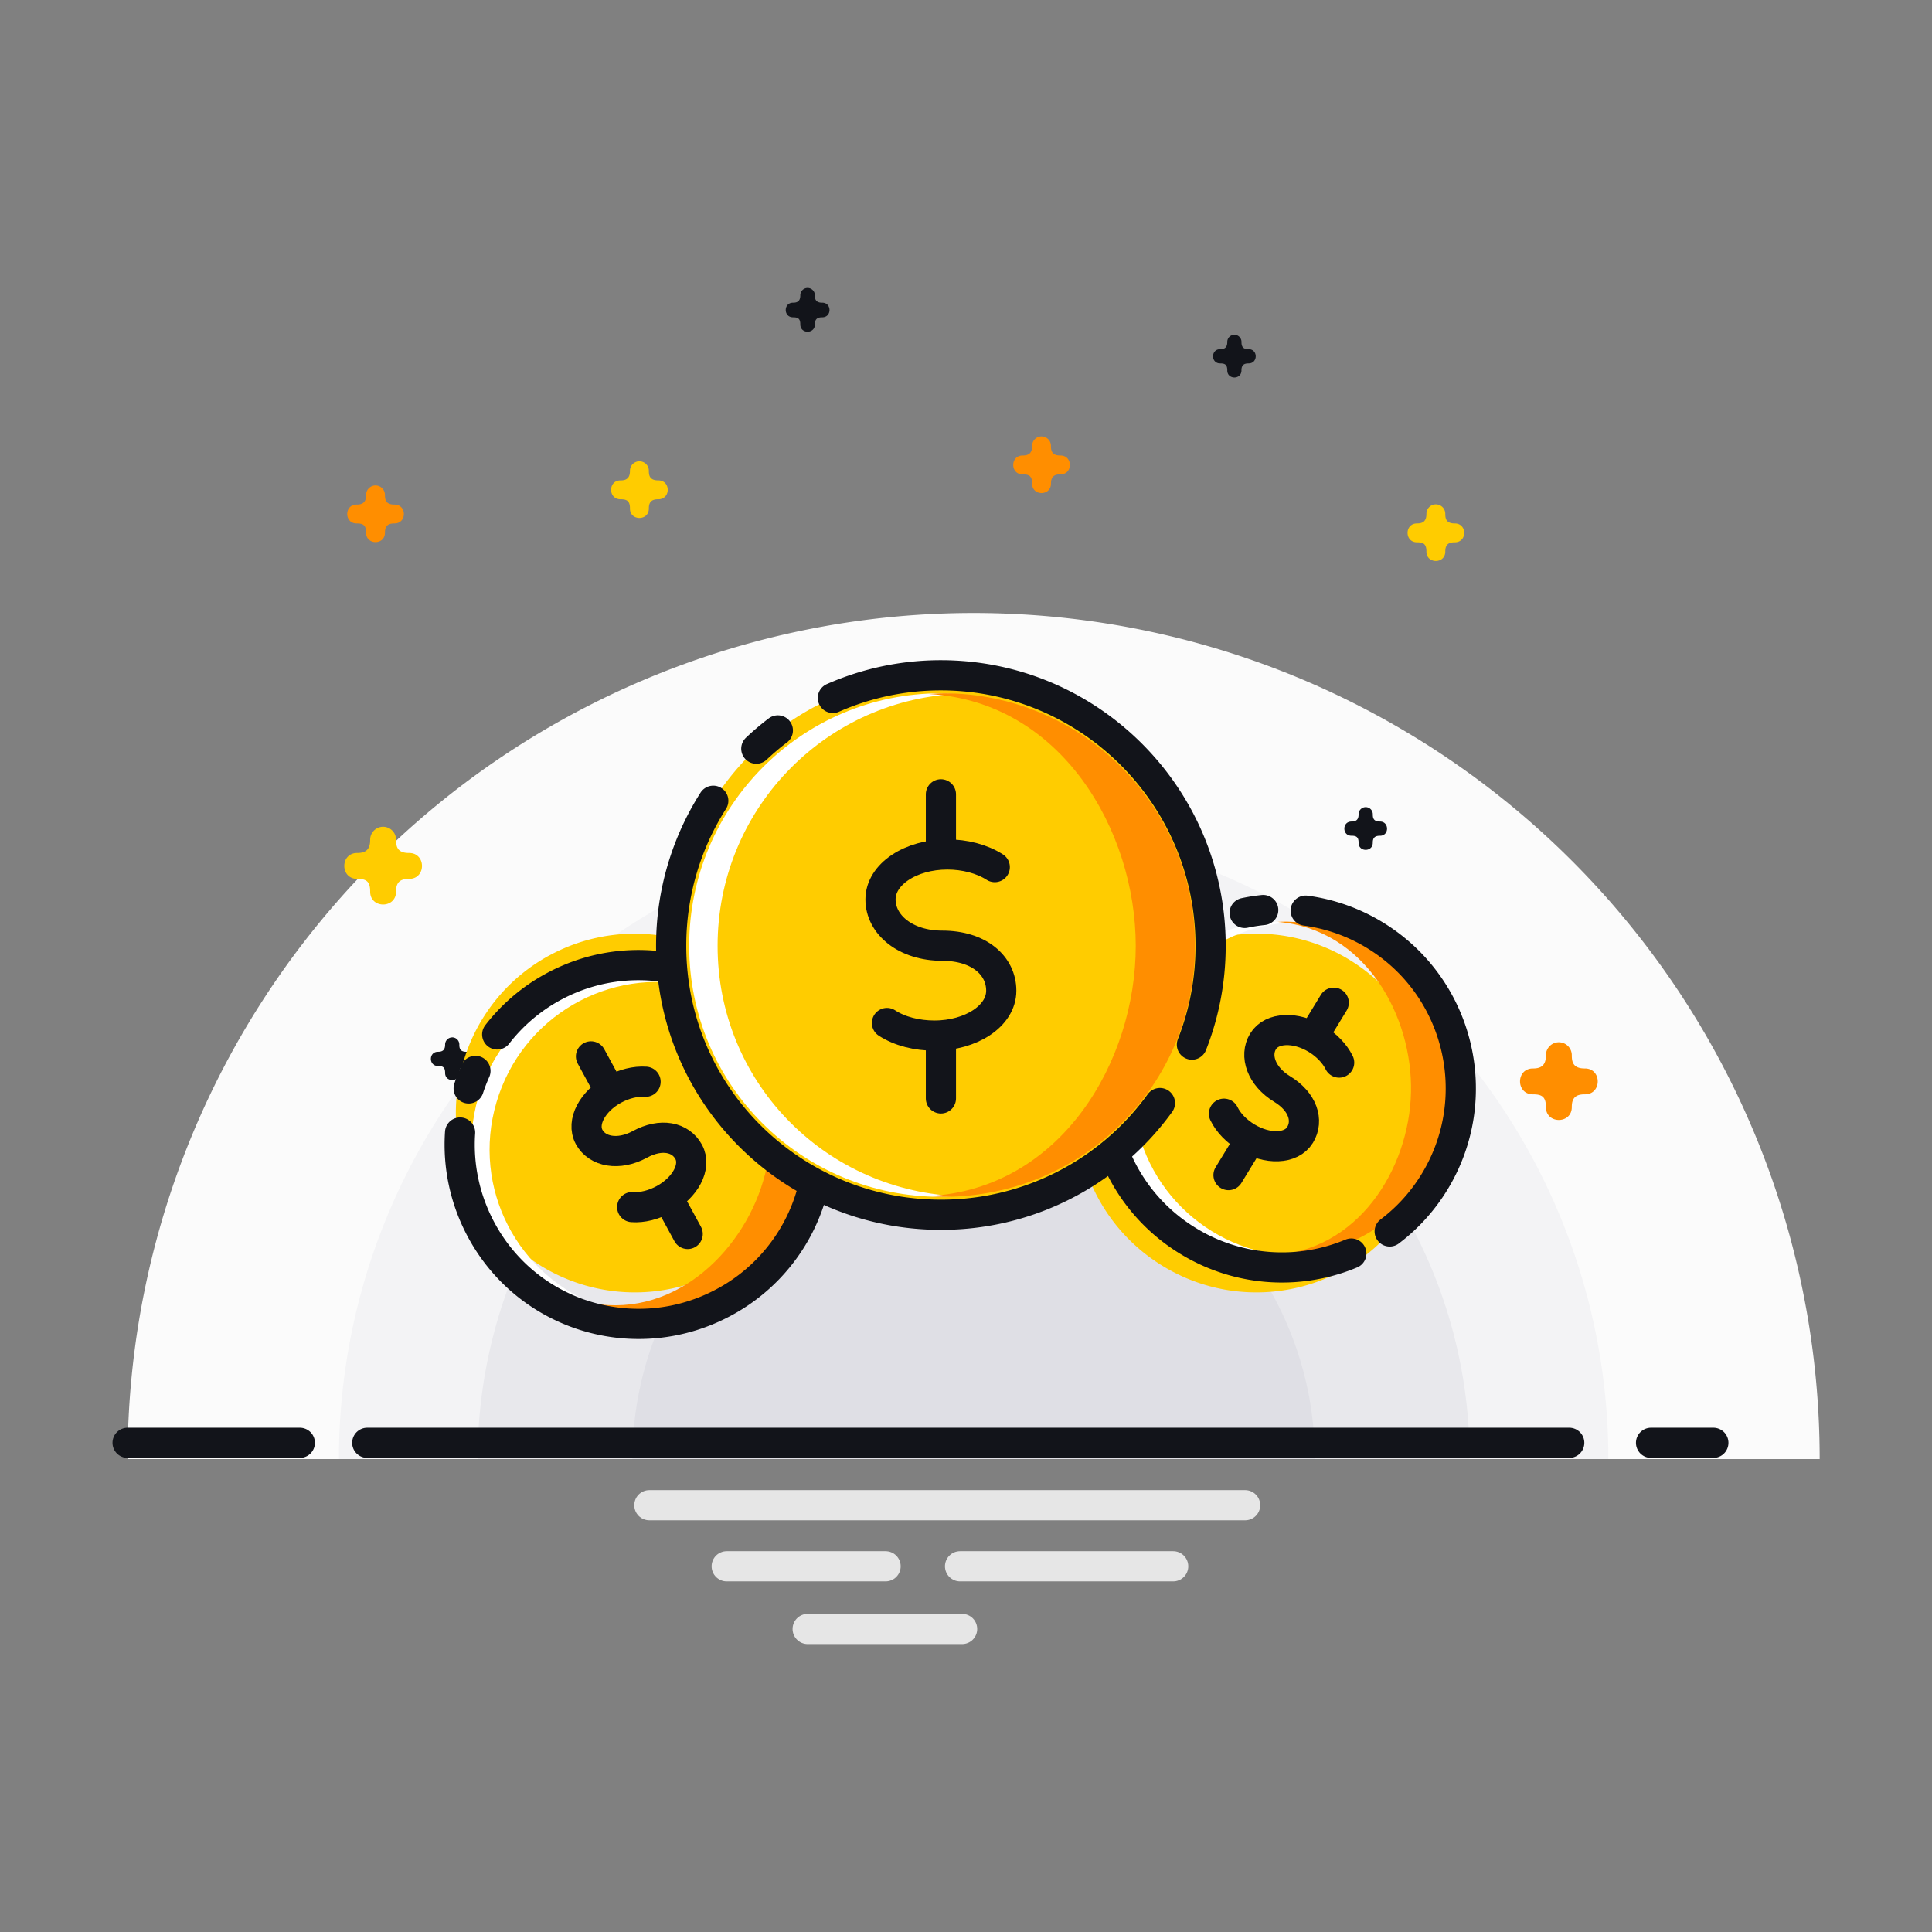 <svg xmlns="http://www.w3.org/2000/svg" width="64" height="64" id="currency">
  <rect width="100%" height="100%" fill="#808080" stroke="none"/>
  <path fill="#fbfbfb" d="M4.227 48.332a28.026 28.026 0 0 1 28.026-28.026 28.026 28.026 0 0 1 28.026 28.026H32.253z"></path>
  <path fill="#f3f3f5" d="M11.227 48.332a21.026 21.026 0 0 1 21.026-21.026 21.026 21.026 0 0 1 21.026 21.026H32.253z"></path>
  <path fill="#e8e8ec" d="M15.823 48.332a16.43 16.43 0 0 1 16.43-16.43 16.43 16.43 0 0 1 16.43 16.43h-16.43z"></path>
  <path fill="#dfdfe5" d="M20.95 48.332A11.303 11.303 0 0 1 32.253 37.03a11.303 11.303 0 0 1 11.303 11.303H32.253z"></path>
  <path fill="none" stroke="#12141a" stroke-linecap="round" stroke-linejoin="round" d="M12.166 47.795h39.817m2.71 0h2.064m-52.53 0h5.705"></path>
  <path fill="none" stroke="#e6e6e6" stroke-linecap="round" stroke-linejoin="round" d="M21.511 49.862h19.735m-17.173 2.023h5.263m2.467 0h7.06m-12.108 2.077h5.116"></path>
  <path fill="#fc0" fill-rule="evenodd" d="M865.282-102.806a.313.313 0 0 0-.308.318c0 .216-.092.315-.307.315-.423-.007-.423.63 0 .625.207 0 .307.057.307.301-.006.423.632.423.626 0 0-.222.103-.301.308-.301.423.006.423-.632 0-.626-.278 0-.308-.159-.308-.314a.313.313 0 0 0-.318-.318zm-8.492 12.107a.43.43 0 0 0-.422.436c0 .297-.127.432-.422.432-.58-.008-.58.866 0 .858.284 0 .422.078.422.414-.008.58.866.58.858 0 0-.305.142-.414.424-.414.58.009.58-.866 0-.858-.383 0-.424-.219-.424-.432a.43.43 0 0 0-.436-.436z" color="#000" font-family="sans-serif" font-weight="400" overflow="visible" style="line-height:normal;text-indent:0;text-align:start;text-decoration-line:none;text-transform:none;block-progression:tb" transform="translate(-844.106 118.087)"></path>
  <path fill="#12141a" fill-rule="evenodd" d="M859.082-83.722a.236.236 0 0 0-.231.239c0 .163-.07.237-.232.237-.319-.005-.319.476 0 .471.156 0 .232.043.232.227-.005.319.475.319.47 0 0-.167.079-.227.233-.227.319.005.319-.475 0-.47-.21 0-.232-.12-.232-.238a.236.236 0 0 0-.24-.24z" color="#000" font-family="sans-serif" font-weight="400" overflow="visible" style="line-height:normal;text-indent:0;text-align:start;text-decoration-line:none;text-transform:none;block-progression:tb" transform="translate(-844.106 118.087)"></path>
  <path fill="#ff8e00" fill-rule="evenodd" d="M856.54-102.005a.313.313 0 0 0-.307.317c0 .217-.092.315-.307.315-.423-.006-.423.631 0 .625.207 0 .307.057.307.302-.006.422.631.422.625 0 0-.222.104-.302.31-.302.422.006.422-.631 0-.625-.28 0-.31-.16-.31-.315a.313.313 0 0 0-.317-.317z" color="#000" font-family="sans-serif" font-weight="400" overflow="visible" style="line-height:normal;text-indent:0;text-align:start;text-decoration-line:none;text-transform:none;block-progression:tb" transform="translate(-844.106 118.087)"></path>
  <path fill="#12141a" fill-rule="evenodd" d="M884.992-106.997a.236.236 0 0 0-.231.24c0 .163-.07.237-.232.237-.319-.005-.319.476 0 .471.156 0 .232.043.232.227-.005.319.475.319.47 0 0-.167.079-.227.233-.227.319.005.319-.476 0-.471-.21 0-.232-.12-.232-.237a.236.236 0 0 0-.24-.24z" color="#000" font-family="sans-serif" font-weight="400" overflow="visible" style="line-height:normal;text-indent:0;text-align:start;text-decoration-line:none;text-transform:none;block-progression:tb" transform="translate(-844.106 118.087)"></path>
  <path fill="#ff8e00" fill-rule="evenodd" d="M878.603-103.63a.313.313 0 0 0-.307.317c0 .217-.093.315-.308.315-.423-.006-.423.631 0 .625.207 0 .308.057.308.302-.006.422.63.422.625 0 0-.222.104-.302.309-.302.422.006.422-.631 0-.625-.279 0-.31-.16-.31-.315a.313.313 0 0 0-.317-.317z" color="#000" font-family="sans-serif" font-weight="400" overflow="visible" style="line-height:normal;text-indent:0;text-align:start;text-decoration-line:none;text-transform:none;block-progression:tb" transform="translate(-844.106 118.087)"></path>
  <path fill="#12141a" fill-rule="evenodd" d="M889.343-91.349a.236.236 0 0 0-.232.24c0 .163-.07.237-.232.237-.319-.005-.319.475 0 .47.156 0 .232.044.232.228-.005.319.475.319.47 0 0-.167.079-.227.234-.227.318.005.318-.476 0-.471-.21 0-.233-.12-.233-.237a.236.236 0 0 0-.24-.24z" color="#000" font-family="sans-serif" font-weight="400" overflow="visible" style="line-height:normal;text-indent:0;text-align:start;text-decoration-line:none;text-transform:none;block-progression:tb" transform="translate(-844.106 118.087)"></path>
  <path fill="#ff8e00" fill-rule="evenodd" d="M895.738-83.561a.43.43 0 0 0-.422.435c0 .298-.127.433-.422.433-.58-.008-.58.866 0 .857.284 0 .422.08.422.414-.008.58.866.58.858 0 0-.304.143-.414.424-.414.58.01.58-.866 0-.857-.382 0-.424-.22-.424-.433a.43.43 0 0 0-.436-.435z" color="#000" font-family="sans-serif" font-weight="400" overflow="visible" style="line-height:normal;text-indent:0;text-align:start;text-decoration-line:none;text-transform:none;block-progression:tb" transform="translate(-844.106 118.087)"></path>
  <path fill="#fc0" fill-rule="evenodd" d="M891.666-101.38a.313.313 0 0 0-.308.317c0 .217-.092.315-.307.315-.423-.006-.423.631 0 .625.207 0 .307.057.307.302-.006.422.631.422.625 0 0-.222.104-.302.31-.302.422.006.422-.631 0-.625-.28 0-.31-.16-.31-.315a.313.313 0 0 0-.317-.317z" color="#000" font-family="sans-serif" font-weight="400" overflow="visible" style="line-height:normal;text-indent:0;text-align:start;text-decoration-line:none;text-transform:none;block-progression:tb" transform="translate(-844.106 118.087)"></path>
  <path fill="#12141a" fill-rule="evenodd" d="M870.855-108.548a.242.242 0 0 0-.238.245c0 .167-.071.243-.237.243-.327-.005-.327.488 0 .484.16 0 .237.044.237.233-.004.326.488.326.483 0 0-.172.08-.233.24-.233.326.005.326-.488 0-.484-.216 0-.24-.123-.24-.243a.242.242 0 0 0-.245-.245z" color="#000" font-family="sans-serif" font-weight="400" overflow="visible" style="line-height:normal;text-indent:0;text-align:start;text-decoration-line:none;text-transform:none;block-progression:tb" transform="translate(-844.106 118.087)"></path>
  <path fill="#fc0" d="M18.192 31.654c2.878-1.57 6.494-.5 8.068 2.384 1.574 2.885.5 6.473-2.379 8.044-2.877 1.57-6.476.53-8.05-2.355a5.937 5.937 0 0 1-.433-4.709 5.899 5.899 0 0 1 2.794-3.365z"></path>
  <path fill="#fff" d="M1282.419 1201.941c-3.258-3.257-8.545-3.246-11.812.02-3.268 3.269-3.243 8.514.017 11.774.113.113.234.212.351.316-2.933-3.275-2.859-8.269.297-11.424 3.155-3.155 8.186-3.263 11.461-.337-.103-.117-.202-.237-.314-.35z" color="#000" font-family="sans-serif" font-weight="400" overflow="visible" style="line-height:normal;text-indent:0;text-align:start;text-decoration-line:none;text-transform:none;block-progression:tb" transform="matrix(.584 -.318 .318 .584 -1108.412 -261.555)"></path>
  <path fill="#ff8e00" d="M1282.476 1201.998c3.257 3.257 3.246 8.545-.02 11.812-3.269 3.268-8.514 3.243-11.774-.017-.113-.113-.212-.234-.316-.351 3.275 2.933 8.008 1.674 10.702-1.02 2.694-2.693 3.985-7.462 1.059-10.738.118.103.236.203.349.315z" color="#000" font-family="sans-serif" font-weight="400" overflow="visible" style="line-height:normal;text-indent:0;text-align:start;text-decoration-line:none;text-transform:none;block-progression:tb" transform="matrix(.584 -.318 .318 .584 -1108.412 -261.555)"></path>
  <path fill="none" stroke="#12141a" stroke-linecap="round" stroke-linejoin="round" stroke-miterlimit="10" stroke-width="1.504" d="M1272.921 1199.676a8.869 8.869 0 0 1 3.578-.749c4.932 0 8.936 4.019 8.936 8.961 0 1.158-.22 2.261-.619 3.273m-1.06 1.936a8.943 8.943 0 0 1-2.105 2.077 8.927 8.927 0 0 1-5.152 1.623c-4.93 0-8.934-3.965-8.934-8.909 0-1.767.512-3.416 1.395-4.805m1.426-1.725c.226-.214.464-.416.713-.605" transform="matrix(.584 -.318 .318 .584 -1108.412 -261.555)"></path>
  <path fill="#fc0" stroke="#12141a" stroke-linecap="round" stroke-linejoin="round" stroke-miterlimit="34.178" stroke-width="1.504" d="M1278.285 1205.28c-.428-.274-1-.418-1.571-.418-1.214 0-2.214.653-2.214 1.49 0 .838.83 1.533 2.044 1.533s1.956.653 1.956 1.49c0 .838-1 1.487-2.214 1.487-.574 0-1.143-.138-1.572-.417m1.787-5.674v-1.901m0 10.073v-2.007" transform="matrix(.584 -.318 .318 .584 -1108.412 -261.555)"></path>
  <path fill="#fc0" d="M44.705 31.797c2.8 1.707 3.68 5.374 1.97 8.178-1.712 2.806-5.358 3.67-8.157 1.963-2.798-1.707-3.697-5.343-1.986-8.149a5.937 5.937 0 0 1 3.862-2.73 5.899 5.899 0 0 1 4.311.737z"></path>
  <path fill="#fff" d="M1272.34 1200.67c-3.989 2.303-5.347 7.413-3.037 11.415 2.312 4.003 7.384 5.337 11.377 3.031.138-.08.265-.17.396-.257-3.923 1.985-8.726.621-10.958-3.244-2.23-3.864-1.034-8.752 2.64-11.158-.14.07-.28.134-.418.213z" color="#000" font-family="sans-serif" font-weight="400" overflow="visible" style="line-height:normal;text-indent:0;text-align:start;text-decoration-line:none;text-transform:none;block-progression:tb" transform="matrix(.568 .346 -.346 .567 -264.678 -1090.481)"></path>
  <path fill="#ff8e00" d="M1272.41 1200.63c3.99-2.303 9.093-.924 11.404 3.077 2.311 4.003.93 9.063-3.063 11.369-.138.08-.28.143-.421.214 3.68-2.405 3.69-7.302 1.785-10.602-1.905-3.3-6.177-5.781-10.099-3.802.13-.088.257-.176.395-.256z" color="#000" font-family="sans-serif" font-weight="400" overflow="visible" style="line-height:normal;text-indent:0;text-align:start;text-decoration-line:none;text-transform:none;block-progression:tb" transform="matrix(.568 .346 -.346 .567 -264.678 -1090.481)"></path>
  <path fill="none" stroke="#12141a" stroke-linecap="round" stroke-linejoin="round" stroke-miterlimit="10" stroke-width="1.504" d="M1272.921 1199.676a8.869 8.869 0 0 1 3.578-.749c4.932 0 8.936 4.019 8.936 8.961 0 1.158-.22 2.261-.619 3.273m-1.06 1.936a8.943 8.943 0 0 1-2.105 2.077 8.927 8.927 0 0 1-5.152 1.623c-4.93 0-8.934-3.965-8.934-8.909 0-1.767.512-3.416 1.395-4.805m1.426-1.725c.226-.214.464-.416.713-.605" transform="matrix(.568 .346 -.346 .567 -264.678 -1090.481)"></path>
  <path fill="#fc0" stroke="#12141a" stroke-linecap="round" stroke-linejoin="round" stroke-miterlimit="34.178" stroke-width="1.504" d="M1278.285 1205.28c-.428-.274-1-.418-1.571-.418-1.214 0-2.214.653-2.214 1.49 0 .838.83 1.533 2.044 1.533s1.956.653 1.956 1.49c0 .838-1 1.487-2.214 1.487-.574 0-1.143-.138-1.572-.417m1.787-5.674v-1.901m0 10.073v-2.007" transform="matrix(.568 .346 -.346 .567 -264.678 -1090.481)"></path>
  <path fill="#fc0" d="M31.167 22.37c4.932 0 8.936 4.019 8.936 8.961 0 4.944-4.004 8.91-8.936 8.91-4.93 0-8.934-3.966-8.934-8.91 0-1.767.512-3.416 1.395-4.805a9.014 9.014 0 0 1 2.139-2.33 8.873 8.873 0 0 1 5.4-1.826z"></path>
  <path fill="#fff" d="M1276.5 1199.523c-4.607 0-8.338 3.747-8.338 8.367 0 4.622 3.727 8.313 8.337 8.313.16 0 .315-.016.472-.025-4.39-.242-7.868-3.825-7.868-8.288 0-4.461 3.48-8.096 7.866-8.342-.156-.01-.31-.025-.47-.025z" color="#000" font-family="sans-serif" font-weight="400" overflow="visible" style="line-height:normal;text-indent:0;text-align:start;text-decoration-line:none;text-transform:none;block-progression:tb" transform="translate(-1245.332 -1176.557)"></path>
  <path fill="#ff8e00" d="M1276.58 1199.523c4.606 0 8.338 3.746 8.338 8.367 0 4.622-3.727 8.313-8.338 8.313-.16 0-.315-.016-.472-.025 4.39-.242 6.847-4.479 6.847-8.288 0-3.81-2.46-8.095-6.845-8.342.157-.011.311-.024.47-.024z" color="#000" font-family="sans-serif" font-weight="400" overflow="visible" style="line-height:normal;text-indent:0;text-align:start;text-decoration-line:none;text-transform:none;block-progression:tb" transform="translate(-1245.332 -1176.557)"></path>
  <path fill="none" stroke="#12141a" stroke-linecap="round" stroke-linejoin="round" stroke-miterlimit="10" d="M27.59 23.12a8.869 8.869 0 0 1 3.577-.75c4.932 0 8.936 4.019 8.936 8.961 0 1.158-.22 2.261-.619 3.273m-1.06 1.936a8.943 8.943 0 0 1-2.105 2.077 8.927 8.927 0 0 1-5.152 1.623c-4.93 0-8.934-3.965-8.934-8.909 0-1.767.512-3.416 1.395-4.805m1.426-1.725c.226-.214.464-.416.713-.605"></path>
  <path fill="#fc0" stroke="#12141a" stroke-linecap="round" stroke-linejoin="round" stroke-miterlimit="34.178" d="M32.953 28.724c-.428-.275-1-.419-1.571-.419-1.214 0-2.214.653-2.214 1.49 0 .838.83 1.533 2.044 1.533s1.956.653 1.956 1.49c0 .838-1 1.487-2.214 1.487-.574 0-1.143-.138-1.572-.417m1.787-5.674v-1.901m0 10.073v-2.007"></path>
</svg>
